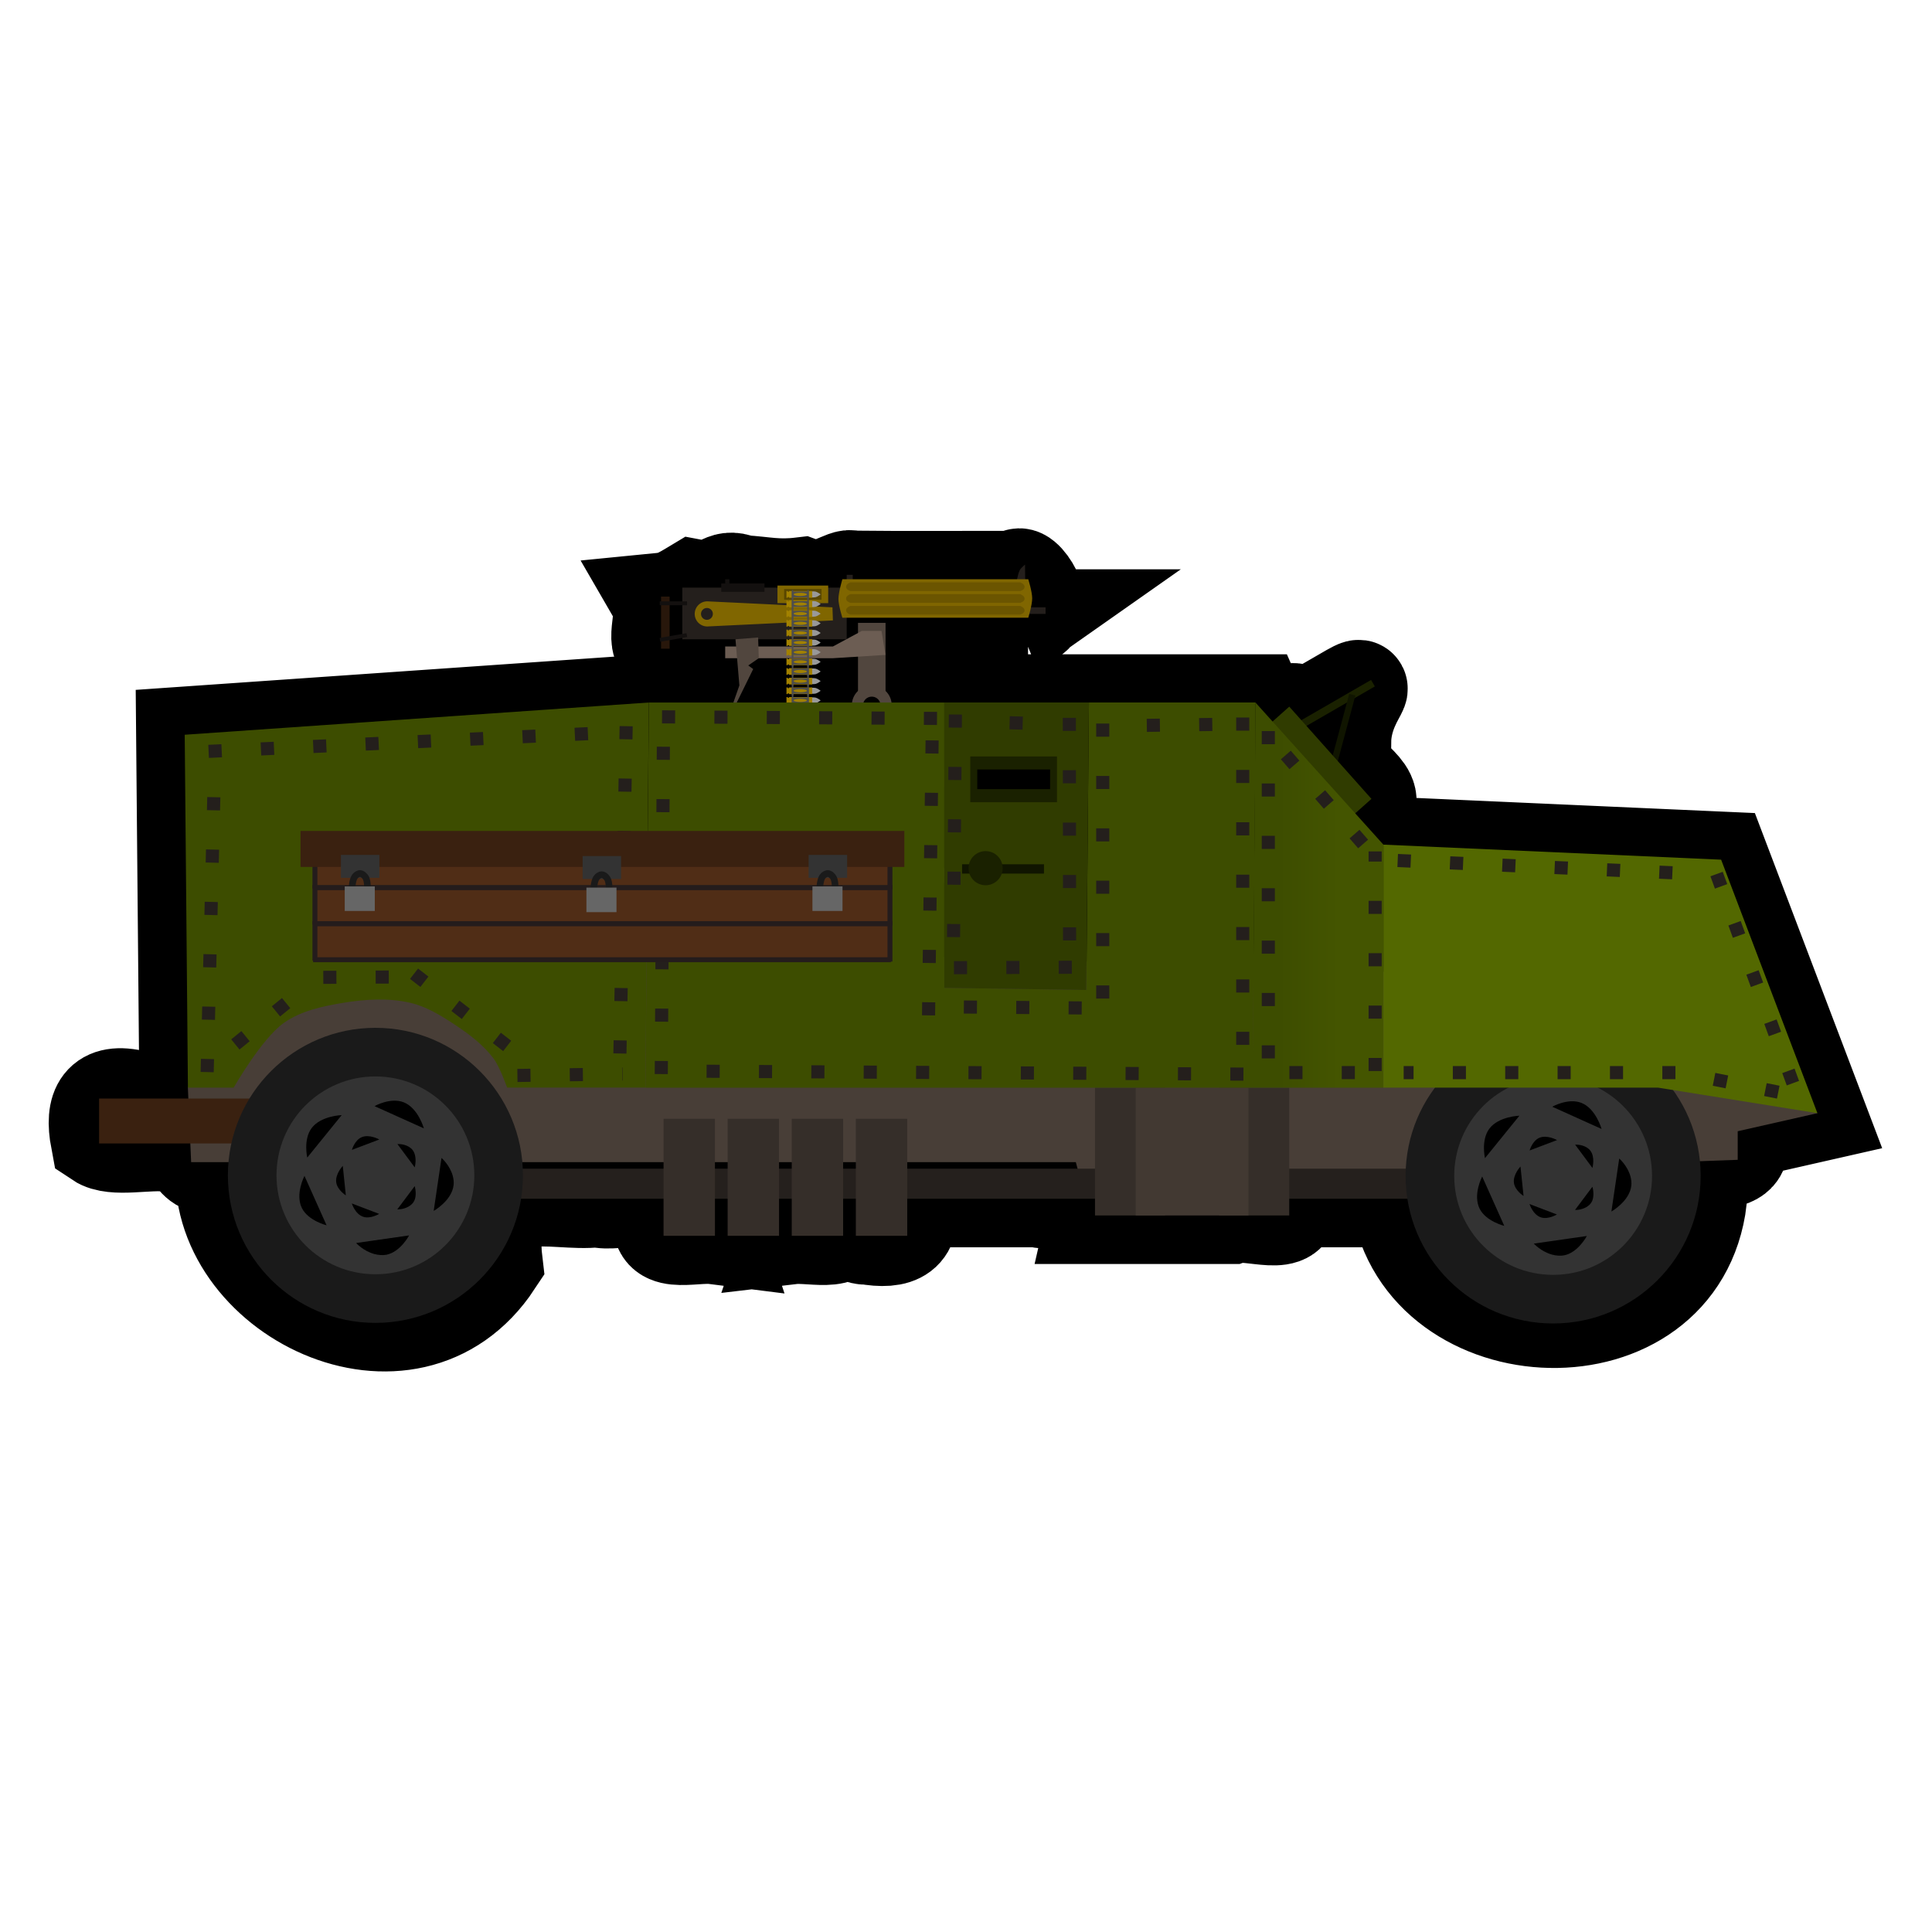 <?xml version="1.0" encoding="UTF-8" standalone="no"?>
<!-- Created with Inkscape (http://www.inkscape.org/) -->

<svg
   width="100mm"
   height="100mm"
   viewBox="0 0 100 100"
   version="1.1"
   id="svg5"
   xml:space="preserve"
   inkscape:version="1.3 (0e150ed6c4, 2023-07-21)"
   sodipodi:docname="apc1.svg"
   xmlns:inkscape="http://www.inkscape.org/namespaces/inkscape"
   xmlns:sodipodi="http://sodipodi.sourceforge.net/DTD/sodipodi-0.dtd"
   xmlns:xlink="http://www.w3.org/1999/xlink"
   xmlns="http://www.w3.org/2000/svg"
   xmlns:svg="http://www.w3.org/2000/svg"><sodipodi:namedview
     id="namedview7"
     pagecolor="#ffffff"
     bordercolor="#666666"
     borderopacity="1.0"
     inkscape:showpageshadow="2"
     inkscape:pageopacity="0.0"
     inkscape:pagecheckerboard="0"
     inkscape:deskcolor="#d1d1d1"
     inkscape:document-units="mm"
     showgrid="false"
     inkscape:zoom="0.76880612"
     inkscape:cx="-112.51211"
     inkscape:cy="423.38373"
     inkscape:window-width="1920"
     inkscape:window-height="1017"
     inkscape:window-x="-8"
     inkscape:window-y="-8"
     inkscape:window-maximized="1"
     inkscape:current-layer="svg5" /><defs
     id="defs2"><inkscape:path-effect
       effect="skeletal"
       id="path-effect10168"
       is_visible="true"
       lpeversion="1"
       pattern="m 40.678,47.678 c 0,0 0.512,-0.279 0.844,-0.271 0.309,0.007 0.76,0.271 0.76,0.271"
       copytype="repeated"
       prop_scale="1"
       scale_y_rel="false"
       spacing="1"
       normal_offset="0"
       tang_offset="0"
       prop_units="false"
       vertical_pattern="false"
       hide_knot="false"
       fuse_tolerance="0" /><linearGradient
       inkscape:collect="always"
       id="linearGradient7737"><stop
         style="stop-color:#445500;stop-opacity:1;"
         offset="0"
         id="stop7733" /><stop
         style="stop-color:#3d4d00;stop-opacity:1;"
         offset="1"
         id="stop7735" /></linearGradient><inkscape:path-effect
       effect="skeletal"
       id="path-effect6993"
       is_visible="true"
       lpeversion="1"
       pattern="m 32.669,20.066 a 0.152,0.152 0 0 1 -0.152,0.152 0.152,0.152 0 0 1 -0.152,-0.152 0.152,0.152 0 0 1 0.152,-0.152 0.152,0.152 0 0 1 0.152,0.152 z"
       copytype="repeated"
       prop_scale="1"
       scale_y_rel="false"
       spacing="0.4"
       normal_offset="0"
       tang_offset="0"
       prop_units="false"
       vertical_pattern="false"
       hide_knot="false"
       fuse_tolerance="-0.4" /><inkscape:path-effect
       effect="skeletal"
       id="path-effect6377"
       is_visible="true"
       lpeversion="1"
       pattern="M 0,0 H 1"
       copytype="repeated"
       prop_scale="1"
       scale_y_rel="false"
       spacing="0"
       normal_offset="0"
       tang_offset="0"
       prop_units="false"
       vertical_pattern="false"
       hide_knot="false"
       fuse_tolerance="0" /><inkscape:path-effect
       effect="skeletal"
       id="path-effect5797"
       is_visible="true"
       lpeversion="1"
       pattern="M 0,0 H 1"
       copytype="repeated"
       prop_scale="1"
       scale_y_rel="false"
       spacing="0"
       normal_offset="0"
       tang_offset="0"
       prop_units="false"
       vertical_pattern="false"
       hide_knot="false"
       fuse_tolerance="0" /><inkscape:path-effect
       effect="skeletal"
       id="path-effect5343"
       is_visible="true"
       lpeversion="1"
       pattern="M 0,0 H 1"
       copytype="single_stretched"
       prop_scale="1"
       scale_y_rel="false"
       spacing="0"
       normal_offset="0"
       tang_offset="0"
       prop_units="false"
       vertical_pattern="false"
       hide_knot="false"
       fuse_tolerance="0" /><inkscape:path-effect
       effect="skeletal"
       id="path-effect4962"
       is_visible="true"
       lpeversion="1"
       pattern="m 41.427,48.718 a 0.452,0.452 0 0 1 -0.452,0.452 0.452,0.452 0 0 1 -0.452,-0.452 0.452,0.452 0 0 1 0.452,-0.452 0.452,0.452 0 0 1 0.452,0.452 z"
       copytype="repeated"
       prop_scale="1"
       scale_y_rel="true"
       spacing="0.3"
       normal_offset="0.4"
       tang_offset="0"
       prop_units="false"
       vertical_pattern="false"
       hide_knot="false"
       fuse_tolerance="0" /><inkscape:path-effect
       effect="skeletal"
       id="path-effect4896"
       is_visible="true"
       lpeversion="1"
       pattern="m 41.427,48.718 a 0.452,0.452 0 0 1 -0.452,0.452 0.452,0.452 0 0 1 -0.452,-0.452 0.452,0.452 0 0 1 0.452,-0.452 0.452,0.452 0 0 1 0.452,0.452 z"
       copytype="repeated"
       prop_scale="1"
       scale_y_rel="false"
       spacing="0.1"
       normal_offset="1"
       tang_offset="0.5"
       prop_units="false"
       vertical_pattern="false"
       hide_knot="false"
       fuse_tolerance="-0.6" /><inkscape:path-effect
       effect="skeletal"
       id="path-effect4962-3"
       is_visible="true"
       lpeversion="1"
       pattern="m 41.427,48.718 a 0.452,0.452 0 0 1 -0.452,0.452 0.452,0.452 0 0 1 -0.452,-0.452 0.452,0.452 0 0 1 0.452,-0.452 0.452,0.452 0 0 1 0.452,0.452 z"
       copytype="repeated"
       prop_scale="1"
       scale_y_rel="true"
       spacing="0.3"
       normal_offset="0.4"
       tang_offset="0"
       prop_units="false"
       vertical_pattern="false"
       hide_knot="false"
       fuse_tolerance="0" /><inkscape:path-effect
       effect="skeletal"
       id="path-effect5343-3"
       is_visible="true"
       lpeversion="1"
       pattern="m 17.673,32.046 a 0.167,0.167 0 0 1 -0.167,0.167 0.167,0.167 0 0 1 -0.167,-0.167 0.167,0.167 0 0 1 0.167,-0.167 0.167,0.167 0 0 1 0.167,0.167 z"
       copytype="repeated"
       prop_scale="1"
       scale_y_rel="false"
       spacing="0.3"
       normal_offset="0"
       tang_offset="0"
       prop_units="false"
       vertical_pattern="false"
       hide_knot="false"
       fuse_tolerance="0" /><inkscape:path-effect
       effect="skeletal"
       id="path-effect5797-4"
       is_visible="true"
       lpeversion="1"
       pattern="m 27.652,31.274 a 0.139,0.139 0 0 1 -0.139,0.139 0.139,0.139 0 0 1 -0.139,-0.139 0.139,0.139 0 0 1 0.139,-0.139 0.139,0.139 0 0 1 0.139,0.139 z"
       copytype="repeated"
       prop_scale="1"
       scale_y_rel="false"
       spacing="0.3"
       normal_offset="0"
       tang_offset="0"
       prop_units="false"
       vertical_pattern="false"
       hide_knot="false"
       fuse_tolerance="0" /><inkscape:path-effect
       effect="skeletal"
       id="path-effect6377-1"
       is_visible="true"
       lpeversion="1"
       pattern="m 27.652,31.274 a 0.139,0.139 0 0 1 -0.139,0.139 0.139,0.139 0 0 1 -0.139,-0.139 0.139,0.139 0 0 1 0.139,-0.139 0.139,0.139 0 0 1 0.139,0.139 z"
       copytype="repeated"
       prop_scale="1"
       scale_y_rel="false"
       spacing="0.3"
       normal_offset="0"
       tang_offset="0"
       prop_units="false"
       vertical_pattern="false"
       hide_knot="false"
       fuse_tolerance="0" /><inkscape:path-effect
       effect="skeletal"
       id="path-effect5343-8"
       is_visible="true"
       lpeversion="1"
       pattern="M 0,0 H 1"
       copytype="single_stretched"
       prop_scale="1"
       scale_y_rel="false"
       spacing="0"
       normal_offset="0"
       tang_offset="0"
       prop_units="false"
       vertical_pattern="false"
       hide_knot="false"
       fuse_tolerance="0" /><inkscape:path-effect
       effect="skeletal"
       id="path-effect5797-2"
       is_visible="true"
       lpeversion="1"
       pattern="M 0,0 H 1"
       copytype="repeated"
       prop_scale="1"
       scale_y_rel="false"
       spacing="0"
       normal_offset="0"
       tang_offset="0"
       prop_units="false"
       vertical_pattern="false"
       hide_knot="false"
       fuse_tolerance="0" /><inkscape:path-effect
       effect="skeletal"
       id="path-effect6377-8"
       is_visible="true"
       lpeversion="1"
       pattern="M 0,0 H 1"
       copytype="repeated"
       prop_scale="1"
       scale_y_rel="false"
       spacing="0"
       normal_offset="0"
       tang_offset="0"
       prop_units="false"
       vertical_pattern="false"
       hide_knot="false"
       fuse_tolerance="0" /><linearGradient
       inkscape:collect="always"
       xlink:href="#linearGradient7737"
       id="linearGradient7739"
       x1="29.293"
       y1="38.753"
       x2="30.51"
       y2="38.753"
       gradientUnits="userSpaceOnUse" /><inkscape:path-effect
       effect="skeletal"
       id="path-effect10168-5"
       is_visible="true"
       lpeversion="1"
       pattern="m 40.678,47.678 c 0,0 0.512,-0.279 0.844,-0.271 0.309,0.007 0.76,0.271 0.76,0.271"
       copytype="repeated"
       prop_scale="1"
       scale_y_rel="false"
       spacing="1"
       normal_offset="0"
       tang_offset="0"
       prop_units="false"
       vertical_pattern="false"
       hide_knot="false"
       fuse_tolerance="0" /><inkscape:path-effect
       effect="skeletal"
       id="path-effect10168-3"
       is_visible="true"
       lpeversion="1"
       pattern="m 40.678,47.678 c 0,0 0.512,-0.279 0.844,-0.271 0.309,0.007 0.76,0.271 0.76,0.271"
       copytype="repeated"
       prop_scale="1"
       scale_y_rel="false"
       spacing="1"
       normal_offset="0"
       tang_offset="0"
       prop_units="false"
       vertical_pattern="false"
       hide_knot="false"
       fuse_tolerance="0" /><inkscape:path-effect
       effect="skeletal"
       id="path-effect10168-5-4"
       is_visible="true"
       lpeversion="1"
       pattern="m 40.678,47.678 c 0,0 0.512,-0.279 0.844,-0.271 0.309,0.007 0.76,0.271 0.76,0.271"
       copytype="repeated"
       prop_scale="1"
       scale_y_rel="false"
       spacing="1"
       normal_offset="0"
       tang_offset="0"
       prop_units="false"
       vertical_pattern="false"
       hide_knot="false"
       fuse_tolerance="0" /><inkscape:path-effect
       effect="skeletal"
       id="path-effect10168-2"
       is_visible="true"
       lpeversion="1"
       pattern="m 40.678,47.678 c 0,0 0.512,-0.279 0.844,-0.271 0.309,0.007 0.76,0.271 0.76,0.271"
       copytype="repeated"
       prop_scale="1"
       scale_y_rel="false"
       spacing="1"
       normal_offset="0"
       tang_offset="0"
       prop_units="false"
       vertical_pattern="false"
       hide_knot="false"
       fuse_tolerance="0" /><inkscape:path-effect
       effect="skeletal"
       id="path-effect10168-5-3"
       is_visible="true"
       lpeversion="1"
       pattern="m 40.678,47.678 c 0,0 0.512,-0.279 0.844,-0.271 0.309,0.007 0.76,0.271 0.76,0.271"
       copytype="repeated"
       prop_scale="1"
       scale_y_rel="false"
       spacing="1"
       normal_offset="0"
       tang_offset="0"
       prop_units="false"
       vertical_pattern="false"
       hide_knot="false"
       fuse_tolerance="0" /><inkscape:path-effect
       effect="skeletal"
       id="path-effect10168-3-5"
       is_visible="true"
       lpeversion="1"
       pattern="m 40.678,47.678 c 0,0 0.512,-0.279 0.844,-0.271 0.309,0.007 0.76,0.271 0.76,0.271"
       copytype="repeated"
       prop_scale="1"
       scale_y_rel="false"
       spacing="1"
       normal_offset="0"
       tang_offset="0"
       prop_units="false"
       vertical_pattern="false"
       hide_knot="false"
       fuse_tolerance="0" /><inkscape:path-effect
       effect="skeletal"
       id="path-effect10168-5-4-6"
       is_visible="true"
       lpeversion="1"
       pattern="m 40.678,47.678 c 0,0 0.512,-0.279 0.844,-0.271 0.309,0.007 0.76,0.271 0.76,0.271"
       copytype="repeated"
       prop_scale="1"
       scale_y_rel="false"
       spacing="1"
       normal_offset="0"
       tang_offset="0"
       prop_units="false"
       vertical_pattern="false"
       hide_knot="false"
       fuse_tolerance="0" /><inkscape:path-effect
       effect="skeletal"
       id="path-effect5343-1"
       is_visible="true"
       lpeversion="1"
       pattern="M 0,0 H 1"
       copytype="single_stretched"
       prop_scale="1"
       scale_y_rel="false"
       spacing="0"
       normal_offset="0"
       tang_offset="0"
       prop_units="false"
       vertical_pattern="false"
       hide_knot="false"
       fuse_tolerance="0" /><inkscape:path-effect
       effect="skeletal"
       id="path-effect5797-5"
       is_visible="true"
       lpeversion="1"
       pattern="M 0,0 H 1"
       copytype="repeated"
       prop_scale="1"
       scale_y_rel="false"
       spacing="0"
       normal_offset="0"
       tang_offset="0"
       prop_units="false"
       vertical_pattern="false"
       hide_knot="false"
       fuse_tolerance="0" /><inkscape:path-effect
       effect="skeletal"
       id="path-effect6377-9"
       is_visible="true"
       lpeversion="1"
       pattern="M 0,0 H 1"
       copytype="repeated"
       prop_scale="1"
       scale_y_rel="false"
       spacing="0"
       normal_offset="0"
       tang_offset="0"
       prop_units="false"
       vertical_pattern="false"
       hide_knot="false"
       fuse_tolerance="0" /></defs><g
     inkscape:groupmode="layer"
     id="layer3"
     inkscape:label="shadow"
     transform="matrix(2.838,0,0,2.838,-36.066,-85.54)"><path
       id="rect5107-2"
       style="display:inline;fill:#000000;stroke:#000000;stroke-width:1.762;stroke-linecap:round;stroke-dasharray:none"
       d="m 31.458,41.405 h -3.311 c -0.039,0.795 0.203,-0.14 0.656,0.093 0.168,0.335 -0.076,0.957 0.124,1.339 0.27,0.26 0.885,0.053 1.299,0.118 h 5.378 c 0.275,0.624 0.599,-0.112 0.9,0.285 1.711,-0.958 0.705,-0.563 0.696,0.431 -0.349,0.472 0.494,0.749 0.462,1.093 -0.498,0.204 0.185,0.806 0.499,0.795 l 5.935,0.265 1.756,4.623 -1.454,0.33 c 0.34,0.973 -1.225,0.066 -0.709,1.236 -0.359,3.025 -5.028,2.832 -5.466,-0.005 h -2 c 0.133,0.585 -0.713,0.191 -1.051,0.305 h -2.491 c 0.133,-0.585 -0.713,-0.191 -1.051,-0.305 h -2.381 c 0.159,0.635 -0.168,0.782 -0.751,0.675 -0.311,0.094 -0.171,-1.209 -0.418,-0.45 0.206,0.668 -0.524,0.401 -0.938,0.45 0.18,-0.536 -0.329,-1.019 -0.231,-0.225 0.113,0.348 -1.054,0.372 -0.937,-5.31e-4 0.069,-0.789 -0.413,-0.323 -0.232,0.225 -0.411,-0.052 -1.152,0.226 -0.937,-0.45 -0.008,-0.468 -0.835,-0.115 -1.201,-0.225 -0.814,0.105 -2.076,-0.461 -1.88,1.158 -1.561,2.366 -5.148,0.555 -4.929,-1.826 -0.687,0.257 -0.461,-0.44 -0.996,-0.341 -0.4,-0.055 -1.017,0.107 -1.289,-0.075 -0.11,-0.583 0.045,-0.901 0.676,-0.744 0.399,-0.061 1.154,0.234 0.942,-0.424 -0.019,-2.07 -0.037,-4.141 -0.056,-6.211 l 8.466,-0.588 c -0.002,0.236 -0.013,1.476 -0.007,0.785 -0.02,-0.461 -0.103,-0.985 0.532,-0.785 0.388,-0.088 1.073,0.244 1.126,-0.316 -0.044,-0.549 -0.296,-0.611 -0.146,-0.842 -0.355,0.104 -1.046,-0.215 -1.126,0.166 -0.362,0.022 -0.04,-0.612 -0.18,-0.857 0.255,-0.025 0.358,-0.082 0.637,-0.25 0.505,0.096 0.479,-0.237 0.858,-0.076 0.437,0.025 0.637,0.094 1.102,0.038 0.453,0.166 0.773,-0.191 0.922,-0.12 0.989,0.012 1.999,0.002 2.996,0.005 0.072,-0.259 0.658,0.629 0.204,0.702 z m -6.308,-0.227 c -0.572,-0.149 -0.036,1.078 0,0.297 z m 2.99,0.62 c -0.46,-0.081 -0.81,0.093 -0.534,0.131 0.204,0.023 0.366,-0.011 0.534,-0.131 z m -1.045,0 c -0.056,-0.016 0.002,0.044 0,0 z m -0.046,0 c -0.732,-0.081 -0.454,0.248 0.098,0.12 -0.09,-0.017 -0.116,0.034 -0.098,-0.12 z m 0.379,0.12 c -0.385,-0.017 -0.264,0.035 0,0 z m 0.925,0.197 c -0.341,0.088 -1.093,-0.085 -0.767,0.144 -0.178,0.043 0.021,0.173 -0.068,0.246 0.13,0.105 -0.122,0.151 0.068,0.281 -0.304,0.115 0.335,0.226 0.659,0.171 0.17,-0.255 0.093,-0.547 0.109,-0.842 z m -0.925,0.029 c -0.366,-0.006 -0.288,0.012 0,0 z m -0.282,0 c -0.488,-0.053 -0.834,-0.006 -0.837,0.468 -0.485,0.571 0.419,0.276 0.739,0.345 0.118,-0.172 -0.031,-0.146 0.046,-0.281 -0.045,-0.032 0.032,-0.236 -0.022,-0.23 0.048,-0.168 -0.023,-0.164 0.022,-0.285 -0.013,-0.036 0.056,0.01 0.052,-0.017 z m 0.282,0.126 c -0.448,-0.077 -0.174,0.171 0,0 z m 0,0.176 c -0.448,-0.077 -0.174,0.171 0,0 z m 0,0.175 c -0.449,-0.077 -0.172,0.172 0,0 z m 0,0.176 c -0.449,-0.077 -0.172,0.172 0,0 z m 1.176,0.048 c -0.484,0.148 0.493,0.167 0,0 z m 8.667,0.112 c -0.403,0.229 -1.027,0.422 -0.389,0.819 0.25,0.387 0.259,-0.643 0.389,-0.819 z m -4.731,2.78 c -0.006,0.649 -0.013,1.299 -0.018,1.947 0.006,-0.649 0.012,-1.298 0.018,-1.947 z m -0.213,5.603 h -3.075 c 0.19,0.275 0.887,0.043 1.276,0.12 h 1.831 l -0.019,-0.072 z m -4.013,0 c -0.624,-0.077 0.056,0.354 0,0 z m -1.169,0 c -0.624,-0.077 0.056,0.354 0,0 z m -1.169,0 c -0.624,-0.077 0.055,0.354 0,0 z m -1.169,0 h -2.576 c 0.238,0.269 0.936,0.047 1.359,0.12 0.339,-0.085 1.091,0.167 1.217,-0.12 z"
       sodipodi:nodetypes="cccccccccccccccccccccccccccccccccccccccccccccccccccccccccccccccccccsscccccssccccccccccccccccccccccccccccccccc" /></g><g
     inkscape:groupmode="layer"
     id="layer2"
     inkscape:label="real"
     style="display:inline;fill:#666666"
     transform="matrix(2.838,0,0,2.838,-36.066,-85.54)"><g
       id="g11860"
       transform="matrix(-0.902,0,0,0.902,63.552,12.305)"><g
         id="g5361"
         inkscape:label="gun"
         transform="matrix(-0.15,0,0,0.15,40.905,17.947)"><g
           id="g5127"
           style="display:inline"
           inkscape:label="receiver"><rect
             style="display:inline;fill:#241f1c;fill-opacity:1;stroke:none;stroke-width:2.142;stroke-linecap:round"
             id="rect5107"
             width="22.157"
             height="6.961"
             x="-11.111"
             y="91.39" /><path
             id="path5109"
             style="display:inline;fill:#806600;fill-opacity:1;stroke:none;stroke-width:4;stroke-linecap:round"
             d="m -7.747,93.238 a 1.694,1.694 0 0 0 -1.693,1.694 1.694,1.694 0 0 0 1.693,1.693 1.694,1.694 0 0 0 5.167e-4,0 1.694,1.694 0 0 0 0.149,-0.007 L 9.189,95.811 9.127,94.046 -7.593,93.245 a 1.694,1.694 0 0 0 -0.153,-0.007 z" /><circle
             style="fill:#241f1c;fill-opacity:1;stroke:none;stroke-width:4;stroke-linecap:round"
             id="circle5111"
             cx="-7.793"
             cy="94.931"
             r="0.8" /><rect
             style="fill:#806600;fill-opacity:1;stroke:none;stroke-width:4.381;stroke-linecap:round"
             id="rect5113"
             width="6.837"
             height="2.374"
             x="1.716"
             y="91.108" /><rect
             style="fill:#594700;fill-opacity:1;stroke:none;stroke-width:4.381;stroke-linecap:round"
             id="rect5115"
             width="5.042"
             height="1.443"
             x="2.614"
             y="91.573" /><rect
             style="fill:#28170b;fill-opacity:1;stroke:none;stroke-width:4;stroke-linecap:round"
             id="rect5117"
             width="1.153"
             height="7.028"
             x="-13.976"
             y="92.596" /><rect
             style="fill:#13100f;fill-opacity:1;stroke:none;stroke-width:4;stroke-linecap:round"
             id="rect5119"
             width="3.681"
             height="0.526"
             x="-14.153"
             y="93.238" /><rect
             style="display:inline;fill:#13100f;fill-opacity:1;stroke:none;stroke-width:4;stroke-linecap:round"
             id="rect5121"
             width="3.681"
             height="0.526"
             x="-31.003"
             y="94.217"
             transform="rotate(-10)" /><rect
             style="fill:#13100f;fill-opacity:1;stroke:none;stroke-width:5.657;stroke-linecap:round"
             id="rect5123"
             width="5.833"
             height="1.129"
             x="-5.865"
             y="90.825" /><rect
             style="fill:#13100f;fill-opacity:1;stroke:none;stroke-width:4;stroke-linecap:round"
             id="rect5125"
             width="0.565"
             height="0.567"
             x="-5.332"
             y="90.258" /></g><g
           id="g5143"
           inkscape:label="barrel"
           style="display:inline;fill:#806600;fill-opacity:1"><rect
             style="display:inline;fill:#241f1c;fill-opacity:1;stroke:none;stroke-width:4;stroke-linecap:round"
             id="rect5129"
             width="3.339"
             height="0.885"
             x="34.517"
             y="94.046" /><path
             style="fill:#241f1c;fill-opacity:1;stroke:none;stroke-width:0.518px;stroke-linecap:butt;stroke-linejoin:miter;stroke-opacity:1"
             d="m 35.087,88.282 0.025,2.543 h -1.191 c 0,0 0.167,-1.276 0.474,-1.824 0.162,-0.29 0.692,-0.719 0.692,-0.719 z"
             id="path5131"
             sodipodi:nodetypes="cccsc" /><rect
             style="fill:#241f1c;fill-opacity:1;stroke:none;stroke-width:4.679;stroke-linecap:round"
             id="rect5133"
             width="0.815"
             height="1.726"
             x="11.046"
             y="89.663" /><path
             id="path5135"
             style="stroke-width:4;stroke-linecap:round"
             d="m 10.464,90.258 h 25.06 c 0,0 0.528,1.697 0.529,2.573 0.002,0.89 -0.529,2.617 -0.529,2.617 H 10.464 c 0,0 -0.523,-1.652 -0.529,-2.506 -0.006,-0.912 0.529,-2.683 0.529,-2.683 z"
             sodipodi:nodetypes="ccsccsc" /><path
             id="path5137"
             style="display:inline;fill:#6b5500;fill-opacity:1;stroke-width:6.12;stroke-linecap:round"
             d="m 11.556,92.266 h 22.875 c 0,0 0.601,0.198 0.596,0.619 -0.005,0.411 -0.596,0.555 -0.596,0.555 H 11.556 c 0,0 -0.593,-0.158 -0.596,-0.571 -0.003,-0.418 0.596,-0.603 0.596,-0.603 z"
             sodipodi:nodetypes="ccsccsc" /><path
             id="path5139"
             style="display:inline;fill:#6b5500;fill-opacity:1;stroke-width:6.12;stroke-linecap:round"
             d="m 11.556,90.678 h 22.875 c 0,0 0.601,0.198 0.596,0.619 -0.005,0.411 -0.596,0.555 -0.596,0.555 H 11.556 c 0,0 -0.593,-0.158 -0.596,-0.571 -0.003,-0.418 0.596,-0.603 0.596,-0.603 z"
             sodipodi:nodetypes="ccsccsc" /><path
             id="path5141"
             style="display:inline;fill:#6b5500;fill-opacity:1;stroke-width:6.12;stroke-linecap:round"
             d="m 11.556,93.853 h 22.875 c 0,0 0.601,0.198 0.596,0.619 -0.005,0.411 -0.596,0.555 -0.596,0.555 H 11.556 c 0,0 -0.593,-0.158 -0.596,-0.571 -0.003,-0.418 0.596,-0.603 0.596,-0.603 z"
             sodipodi:nodetypes="ccsccsc" /></g><g
           id="g5165"
           inkscape:label="tripod"><rect
             style="fill:#51463e;fill-opacity:1;stroke:none;stroke-width:4;stroke-linecap:round"
             id="rect5145"
             width="3.714"
             height="9.728"
             x="12.571"
             y="96.138" /><path
             id="path5147"
             style="display:inline;fill:#6c5d53;stroke-width:4;stroke-linecap:round"
             d="M -5.332,99.323 H 9.189 l 3.903,-2.101 h 2.646 l 0.539,3.236 -7.088,0.446 H -5.332 Z"
             sodipodi:nodetypes="cccccccc" /><path
             style="fill:#51463e;fill-opacity:1;stroke:none;stroke-width:0.265px;stroke-linecap:butt;stroke-linejoin:miter;stroke-opacity:1"
             d="m -6.555,119.98 0.63,3.246 0.173,0.98 -1.43,0.961 v 2.007 l 6.649,0.941 1.004,-3.074 -2.384,-0.836 1.756,-3.304 0.125,-0.922 1.819,-0.333 -0.314,-1.714 z"
             id="path5149"
             sodipodi:nodetypes="ccccccccccccc" /><path
             id="path5151"
             style="fill:#6c5d53;stroke-width:1.525;stroke-linecap:round"
             transform="rotate(-10)"
             d="m -27.233,119.329 21.501,-11.782 v 1.991 l -21.501,11.782 z"
             sodipodi:nodetypes="ccccc" /><ellipse
             style="fill:#241f1b;fill-opacity:1;stroke:none;stroke-width:2;stroke-linecap:round;stroke-dasharray:none;stroke-opacity:1"
             id="ellipse5153"
             cx="23"
             cy="117.059"
             rx="3.304"
             ry="1.308" /><path
             id="path5155"
             style="fill:#342d28;stroke-width:2;stroke-linecap:round"
             transform="rotate(-40)"
             d="m -58.489,92.791 h 1.73 v 11.665 c 0,0 -0.599,0.1 -0.872,0 -0.247,-0.091 -0.602,-0.511 -0.602,-0.511 z"
             sodipodi:nodetypes="cccscc" /><ellipse
             style="fill:#51463e;fill-opacity:1;stroke:none;stroke-width:2;stroke-linecap:round;stroke-dasharray:none;stroke-opacity:1"
             id="ellipse5157"
             cx="23.685"
             cy="130.22"
             rx="3.293"
             ry="0.981" /><path
             id="path5159"
             style="fill:#6c5d53;stroke-width:2.483;stroke-linecap:round"
             transform="matrix(0.954,-0.301,0.387,0.922,0,0)"
             d="m -29.573,108.968 h 1.738 v 22.902 c 0,0 -0.553,0.357 -0.852,0.363 -0.33,0.007 -0.886,-0.363 -0.886,-0.363 z"
             sodipodi:nodetypes="cccscc" /><ellipse
             style="fill:none;fill-opacity:1;stroke:#51463e;stroke-width:1.513;stroke-linecap:round;stroke-dasharray:none;stroke-opacity:1"
             id="ellipse5161"
             cx="14.428"
             cy="107.242"
             rx="1.932"
             ry="1.912" /><path
             style="fill:#51463e;fill-opacity:1;stroke:none;stroke-width:0.265px;stroke-linecap:butt;stroke-linejoin:miter;stroke-opacity:1"
             d="m -3.946,98.35 0.527,6.223 -1.959,5.581 3.822,-7.788 -0.665,-0.488 1.419,-0.976 -0.089,-2.794 z"
             id="path5163" /></g><g
           id="g5359"
           inkscape:label="belt"
           transform="translate(-3.228,-3.55)"><g
             id="g5177"
             inkscape:label="bullet"
             transform="matrix(0.444,0,0,0.444,7.096,80.341)"><path
               id="path5167"
               style="fill:#999999;stroke-width:3.027;stroke-linecap:round"
               d="m 4.201,77.994 c 0,0 1.779,-0.224 2.625,0 0.534,0.142 1.441,0.821 1.441,0.821 0,0 -0.906,0.687 -1.441,0.83 -0.845,0.226 -2.625,0 -2.625,0 z"
               sodipodi:nodetypes="cscscc" /><path
               id="path5169"
               style="fill:#a28100;fill-opacity:1;stroke:none;stroke-width:2;stroke-linecap:round;stroke-dasharray:none;stroke-opacity:1"
               d="m -2.115,77.808 v 2.023 h 0.39 v -0.212 h 0.377 v 0.212 H 5.704 V 77.808 H -1.349 v 0.211 h -0.377 v -0.211 z" /><rect
               style="fill:#4d4d4d;fill-opacity:1;stroke:none;stroke-width:1.792;stroke-linecap:round;stroke-dasharray:none;stroke-opacity:1"
               id="rect5171"
               width="0.46"
               height="3.456"
               x="-0.492"
               y="76.823" /><rect
               style="fill:#4d4d4d;fill-opacity:1;stroke:none;stroke-width:1.792;stroke-linecap:round;stroke-dasharray:none;stroke-opacity:1"
               id="rect5173"
               width="0.46"
               height="3.456"
               x="4.201"
               y="76.823" /><path
               id="path5175"
               style="fill:#4d4d4d;fill-opacity:1;stroke:none;stroke-width:1.953;stroke-linecap:round;stroke-dasharray:none;stroke-opacity:1"
               d="m -0.492,77.932 v 1.775 H 4.645 V 77.932 Z M 2.077,78.342 A 2.018,0.477 0 0 1 4.095,78.819 2.018,0.477 0 0 1 2.077,79.296 2.018,0.477 0 0 1 0.059,78.819 2.018,0.477 0 0 1 2.077,78.342 Z" /></g><g
             id="g5189"
             inkscape:label="bullet"
             transform="matrix(0.444,0,0,0.444,7.096,79.042)"><path
               id="path5179"
               style="fill:#999999;stroke-width:3.027;stroke-linecap:round"
               d="m 4.201,77.994 c 0,0 1.779,-0.224 2.625,0 0.534,0.142 1.441,0.821 1.441,0.821 0,0 -0.906,0.687 -1.441,0.83 -0.845,0.226 -2.625,0 -2.625,0 z"
               sodipodi:nodetypes="cscscc" /><path
               id="path5181"
               style="fill:#a28100;fill-opacity:1;stroke:none;stroke-width:2;stroke-linecap:round;stroke-dasharray:none;stroke-opacity:1"
               d="m -2.115,77.808 v 2.023 h 0.39 v -0.212 h 0.377 v 0.212 H 5.704 V 77.808 H -1.349 v 0.211 h -0.377 v -0.211 z" /><rect
               style="fill:#4d4d4d;fill-opacity:1;stroke:none;stroke-width:1.792;stroke-linecap:round;stroke-dasharray:none;stroke-opacity:1"
               id="rect5183"
               width="0.46"
               height="3.456"
               x="-0.492"
               y="76.823" /><rect
               style="fill:#4d4d4d;fill-opacity:1;stroke:none;stroke-width:1.792;stroke-linecap:round;stroke-dasharray:none;stroke-opacity:1"
               id="rect5185"
               width="0.46"
               height="3.456"
               x="4.201"
               y="76.823" /><path
               id="path5187"
               style="fill:#4d4d4d;fill-opacity:1;stroke:none;stroke-width:1.953;stroke-linecap:round;stroke-dasharray:none;stroke-opacity:1"
               d="m -0.492,77.932 v 1.775 H 4.645 V 77.932 Z M 2.077,78.342 A 2.018,0.477 0 0 1 4.095,78.819 2.018,0.477 0 0 1 2.077,79.296 2.018,0.477 0 0 1 0.059,78.819 2.018,0.477 0 0 1 2.077,78.342 Z" /></g><g
             id="g5201"
             inkscape:label="bullet"
             transform="matrix(0.444,0,0,0.444,7.096,77.743)"><path
               id="path5191"
               style="fill:#999999;stroke-width:3.027;stroke-linecap:round"
               d="m 4.201,77.994 c 0,0 1.779,-0.224 2.625,0 0.534,0.142 1.441,0.821 1.441,0.821 0,0 -0.906,0.687 -1.441,0.83 -0.845,0.226 -2.625,0 -2.625,0 z"
               sodipodi:nodetypes="cscscc" /><path
               id="path5193"
               style="fill:#a28100;fill-opacity:1;stroke:none;stroke-width:2;stroke-linecap:round;stroke-dasharray:none;stroke-opacity:1"
               d="m -2.115,77.808 v 2.023 h 0.39 v -0.212 h 0.377 v 0.212 H 5.704 V 77.808 H -1.349 v 0.211 h -0.377 v -0.211 z" /><rect
               style="fill:#4d4d4d;fill-opacity:1;stroke:none;stroke-width:1.792;stroke-linecap:round;stroke-dasharray:none;stroke-opacity:1"
               id="rect5195"
               width="0.46"
               height="3.456"
               x="-0.492"
               y="76.823" /><rect
               style="fill:#4d4d4d;fill-opacity:1;stroke:none;stroke-width:1.792;stroke-linecap:round;stroke-dasharray:none;stroke-opacity:1"
               id="rect5197"
               width="0.46"
               height="3.456"
               x="4.201"
               y="76.823" /><path
               id="path5199"
               style="fill:#4d4d4d;fill-opacity:1;stroke:none;stroke-width:1.953;stroke-linecap:round;stroke-dasharray:none;stroke-opacity:1"
               d="m -0.492,77.932 v 1.775 H 4.645 V 77.932 Z M 2.077,78.342 A 2.018,0.477 0 0 1 4.095,78.819 2.018,0.477 0 0 1 2.077,79.296 2.018,0.477 0 0 1 0.059,78.819 2.018,0.477 0 0 1 2.077,78.342 Z" /></g><g
             id="g5213"
             inkscape:label="bullet"
             transform="matrix(0.444,0,0,0.444,7.096,76.444)"><path
               id="path5203"
               style="fill:#999999;stroke-width:3.027;stroke-linecap:round"
               d="m 4.201,77.994 c 0,0 1.779,-0.224 2.625,0 0.534,0.142 1.441,0.821 1.441,0.821 0,0 -0.906,0.687 -1.441,0.83 -0.845,0.226 -2.625,0 -2.625,0 z"
               sodipodi:nodetypes="cscscc" /><path
               id="path5205"
               style="fill:#a28100;fill-opacity:1;stroke:none;stroke-width:2;stroke-linecap:round;stroke-dasharray:none;stroke-opacity:1"
               d="m -2.115,77.808 v 2.023 h 0.39 v -0.212 h 0.377 v 0.212 H 5.704 V 77.808 H -1.349 v 0.211 h -0.377 v -0.211 z" /><rect
               style="fill:#4d4d4d;fill-opacity:1;stroke:none;stroke-width:1.792;stroke-linecap:round;stroke-dasharray:none;stroke-opacity:1"
               id="rect5207"
               width="0.46"
               height="3.456"
               x="-0.492"
               y="76.823" /><rect
               style="fill:#4d4d4d;fill-opacity:1;stroke:none;stroke-width:1.792;stroke-linecap:round;stroke-dasharray:none;stroke-opacity:1"
               id="rect5209"
               width="0.46"
               height="3.456"
               x="4.201"
               y="76.823" /><path
               id="path5211"
               style="fill:#4d4d4d;fill-opacity:1;stroke:none;stroke-width:1.953;stroke-linecap:round;stroke-dasharray:none;stroke-opacity:1"
               d="m -0.492,77.932 v 1.775 H 4.645 V 77.932 Z M 2.077,78.342 A 2.018,0.477 0 0 1 4.095,78.819 2.018,0.477 0 0 1 2.077,79.296 2.018,0.477 0 0 1 0.059,78.819 2.018,0.477 0 0 1 2.077,78.342 Z" /></g><g
             id="g5225"
             inkscape:label="bullet"
             transform="matrix(0.444,0,0,0.444,7.096,75.145)"><path
               id="path5215"
               style="fill:#999999;stroke-width:3.027;stroke-linecap:round"
               d="m 4.201,77.994 c 0,0 1.779,-0.224 2.625,0 0.534,0.142 1.441,0.821 1.441,0.821 0,0 -0.906,0.687 -1.441,0.83 -0.845,0.226 -2.625,0 -2.625,0 z"
               sodipodi:nodetypes="cscscc" /><path
               id="path5217"
               style="fill:#a28100;fill-opacity:1;stroke:none;stroke-width:2;stroke-linecap:round;stroke-dasharray:none;stroke-opacity:1"
               d="m -2.115,77.808 v 2.023 h 0.39 v -0.212 h 0.377 v 0.212 H 5.704 V 77.808 H -1.349 v 0.211 h -0.377 v -0.211 z" /><rect
               style="fill:#4d4d4d;fill-opacity:1;stroke:none;stroke-width:1.792;stroke-linecap:round;stroke-dasharray:none;stroke-opacity:1"
               id="rect5219"
               width="0.46"
               height="3.456"
               x="-0.492"
               y="76.823" /><rect
               style="fill:#4d4d4d;fill-opacity:1;stroke:none;stroke-width:1.792;stroke-linecap:round;stroke-dasharray:none;stroke-opacity:1"
               id="rect5221"
               width="0.46"
               height="3.456"
               x="4.201"
               y="76.823" /><path
               id="path5223"
               style="fill:#4d4d4d;fill-opacity:1;stroke:none;stroke-width:1.953;stroke-linecap:round;stroke-dasharray:none;stroke-opacity:1"
               d="m -0.492,77.932 v 1.775 H 4.645 V 77.932 Z M 2.077,78.342 A 2.018,0.477 0 0 1 4.095,78.819 2.018,0.477 0 0 1 2.077,79.296 2.018,0.477 0 0 1 0.059,78.819 2.018,0.477 0 0 1 2.077,78.342 Z" /></g><g
             id="g5237"
             inkscape:label="bullet"
             transform="matrix(0.444,0,0,0.444,7.096,73.846)"><path
               id="path5227"
               style="fill:#999999;stroke-width:3.027;stroke-linecap:round"
               d="m 4.201,77.994 c 0,0 1.779,-0.224 2.625,0 0.534,0.142 1.441,0.821 1.441,0.821 0,0 -0.906,0.687 -1.441,0.83 -0.845,0.226 -2.625,0 -2.625,0 z"
               sodipodi:nodetypes="cscscc" /><path
               id="path5229"
               style="fill:#a28100;fill-opacity:1;stroke:none;stroke-width:2;stroke-linecap:round;stroke-dasharray:none;stroke-opacity:1"
               d="m -2.115,77.808 v 2.023 h 0.39 v -0.212 h 0.377 v 0.212 H 5.704 V 77.808 H -1.349 v 0.211 h -0.377 v -0.211 z" /><rect
               style="fill:#4d4d4d;fill-opacity:1;stroke:none;stroke-width:1.792;stroke-linecap:round;stroke-dasharray:none;stroke-opacity:1"
               id="rect5231"
               width="0.46"
               height="3.456"
               x="-0.492"
               y="76.823" /><rect
               style="fill:#4d4d4d;fill-opacity:1;stroke:none;stroke-width:1.792;stroke-linecap:round;stroke-dasharray:none;stroke-opacity:1"
               id="rect5233"
               width="0.46"
               height="3.456"
               x="4.201"
               y="76.823" /><path
               id="path5235"
               style="fill:#4d4d4d;fill-opacity:1;stroke:none;stroke-width:1.953;stroke-linecap:round;stroke-dasharray:none;stroke-opacity:1"
               d="m -0.492,77.932 v 1.775 H 4.645 V 77.932 Z M 2.077,78.342 A 2.018,0.477 0 0 1 4.095,78.819 2.018,0.477 0 0 1 2.077,79.296 2.018,0.477 0 0 1 0.059,78.819 2.018,0.477 0 0 1 2.077,78.342 Z" /></g><g
             id="g5249"
             inkscape:label="bullet"
             transform="matrix(0.444,0,0,0.444,7.096,72.547)"><path
               id="path5239"
               style="fill:#999999;stroke-width:3.027;stroke-linecap:round"
               d="m 4.201,77.994 c 0,0 1.779,-0.224 2.625,0 0.534,0.142 1.441,0.821 1.441,0.821 0,0 -0.906,0.687 -1.441,0.83 -0.845,0.226 -2.625,0 -2.625,0 z"
               sodipodi:nodetypes="cscscc" /><path
               id="path5241"
               style="fill:#a28100;fill-opacity:1;stroke:none;stroke-width:2;stroke-linecap:round;stroke-dasharray:none;stroke-opacity:1"
               d="m -2.115,77.808 v 2.023 h 0.39 v -0.212 h 0.377 v 0.212 H 5.704 V 77.808 H -1.349 v 0.211 h -0.377 v -0.211 z" /><rect
               style="fill:#4d4d4d;fill-opacity:1;stroke:none;stroke-width:1.792;stroke-linecap:round;stroke-dasharray:none;stroke-opacity:1"
               id="rect5243"
               width="0.46"
               height="3.456"
               x="-0.492"
               y="76.823" /><rect
               style="fill:#4d4d4d;fill-opacity:1;stroke:none;stroke-width:1.792;stroke-linecap:round;stroke-dasharray:none;stroke-opacity:1"
               id="rect5245"
               width="0.46"
               height="3.456"
               x="4.201"
               y="76.823" /><path
               id="path5247"
               style="fill:#4d4d4d;fill-opacity:1;stroke:none;stroke-width:1.953;stroke-linecap:round;stroke-dasharray:none;stroke-opacity:1"
               d="m -0.492,77.932 v 1.775 H 4.645 V 77.932 Z M 2.077,78.342 A 2.018,0.477 0 0 1 4.095,78.819 2.018,0.477 0 0 1 2.077,79.296 2.018,0.477 0 0 1 0.059,78.819 2.018,0.477 0 0 1 2.077,78.342 Z" /></g><g
             id="g5261"
             inkscape:label="bullet"
             transform="matrix(0.444,0,0,0.444,7.096,71.248)"><path
               id="path5251"
               style="fill:#999999;stroke-width:3.027;stroke-linecap:round"
               d="m 4.201,77.994 c 0,0 1.779,-0.224 2.625,0 0.534,0.142 1.441,0.821 1.441,0.821 0,0 -0.906,0.687 -1.441,0.83 -0.845,0.226 -2.625,0 -2.625,0 z"
               sodipodi:nodetypes="cscscc" /><path
               id="path5253"
               style="fill:#a28100;fill-opacity:1;stroke:none;stroke-width:2;stroke-linecap:round;stroke-dasharray:none;stroke-opacity:1"
               d="m -2.115,77.808 v 2.023 h 0.39 v -0.212 h 0.377 v 0.212 H 5.704 V 77.808 H -1.349 v 0.211 h -0.377 v -0.211 z" /><rect
               style="fill:#4d4d4d;fill-opacity:1;stroke:none;stroke-width:1.792;stroke-linecap:round;stroke-dasharray:none;stroke-opacity:1"
               id="rect5255"
               width="0.46"
               height="3.456"
               x="-0.492"
               y="76.823" /><rect
               style="fill:#4d4d4d;fill-opacity:1;stroke:none;stroke-width:1.792;stroke-linecap:round;stroke-dasharray:none;stroke-opacity:1"
               id="rect5257"
               width="0.46"
               height="3.456"
               x="4.201"
               y="76.823" /><path
               id="path5259"
               style="fill:#4d4d4d;fill-opacity:1;stroke:none;stroke-width:1.953;stroke-linecap:round;stroke-dasharray:none;stroke-opacity:1"
               d="m -0.492,77.932 v 1.775 H 4.645 V 77.932 Z M 2.077,78.342 A 2.018,0.477 0 0 1 4.095,78.819 2.018,0.477 0 0 1 2.077,79.296 2.018,0.477 0 0 1 0.059,78.819 2.018,0.477 0 0 1 2.077,78.342 Z" /></g><g
             id="g5273"
             inkscape:label="bullet"
             transform="matrix(0.444,0,0,0.444,7.096,69.949)"><path
               id="path5263"
               style="fill:#999999;stroke-width:3.027;stroke-linecap:round"
               d="m 4.201,77.994 c 0,0 1.779,-0.224 2.625,0 0.534,0.142 1.441,0.821 1.441,0.821 0,0 -0.906,0.687 -1.441,0.83 -0.845,0.226 -2.625,0 -2.625,0 z"
               sodipodi:nodetypes="cscscc" /><path
               id="path5265"
               style="fill:#a28100;fill-opacity:1;stroke:none;stroke-width:2;stroke-linecap:round;stroke-dasharray:none;stroke-opacity:1"
               d="m -2.115,77.808 v 2.023 h 0.39 v -0.212 h 0.377 v 0.212 H 5.704 V 77.808 H -1.349 v 0.211 h -0.377 v -0.211 z" /><rect
               style="fill:#4d4d4d;fill-opacity:1;stroke:none;stroke-width:1.792;stroke-linecap:round;stroke-dasharray:none;stroke-opacity:1"
               id="rect5267"
               width="0.46"
               height="3.456"
               x="-0.492"
               y="76.823" /><rect
               style="fill:#4d4d4d;fill-opacity:1;stroke:none;stroke-width:1.792;stroke-linecap:round;stroke-dasharray:none;stroke-opacity:1"
               id="rect5269"
               width="0.46"
               height="3.456"
               x="4.201"
               y="76.823" /><path
               id="path5271"
               style="fill:#4d4d4d;fill-opacity:1;stroke:none;stroke-width:1.953;stroke-linecap:round;stroke-dasharray:none;stroke-opacity:1"
               d="m -0.492,77.932 v 1.775 H 4.645 V 77.932 Z M 2.077,78.342 A 2.018,0.477 0 0 1 4.095,78.819 2.018,0.477 0 0 1 2.077,79.296 2.018,0.477 0 0 1 0.059,78.819 2.018,0.477 0 0 1 2.077,78.342 Z" /></g><g
             id="g5285"
             inkscape:label="bullet"
             transform="matrix(0.444,0,0,0.444,7.096,68.65)"><path
               id="path5275"
               style="fill:#999999;stroke-width:3.027;stroke-linecap:round"
               d="m 4.201,77.994 c 0,0 1.779,-0.224 2.625,0 0.534,0.142 1.441,0.821 1.441,0.821 0,0 -0.906,0.687 -1.441,0.83 -0.845,0.226 -2.625,0 -2.625,0 z"
               sodipodi:nodetypes="cscscc" /><path
               id="path5277"
               style="fill:#a28100;fill-opacity:1;stroke:none;stroke-width:2;stroke-linecap:round;stroke-dasharray:none;stroke-opacity:1"
               d="m -2.115,77.808 v 2.023 h 0.39 v -0.212 h 0.377 v 0.212 H 5.704 V 77.808 H -1.349 v 0.211 h -0.377 v -0.211 z" /><rect
               style="fill:#4d4d4d;fill-opacity:1;stroke:none;stroke-width:1.792;stroke-linecap:round;stroke-dasharray:none;stroke-opacity:1"
               id="rect5279"
               width="0.46"
               height="3.456"
               x="-0.492"
               y="76.823" /><rect
               style="fill:#4d4d4d;fill-opacity:1;stroke:none;stroke-width:1.792;stroke-linecap:round;stroke-dasharray:none;stroke-opacity:1"
               id="rect5281"
               width="0.46"
               height="3.456"
               x="4.201"
               y="76.823" /><path
               id="path5283"
               style="fill:#4d4d4d;fill-opacity:1;stroke:none;stroke-width:1.953;stroke-linecap:round;stroke-dasharray:none;stroke-opacity:1"
               d="m -0.492,77.932 v 1.775 H 4.645 V 77.932 Z M 2.077,78.342 A 2.018,0.477 0 0 1 4.095,78.819 2.018,0.477 0 0 1 2.077,79.296 2.018,0.477 0 0 1 0.059,78.819 2.018,0.477 0 0 1 2.077,78.342 Z" /></g><g
             id="g5297"
             inkscape:label="bullet"
             transform="matrix(0.444,0,0,0.444,7.096,67.352)"><path
               id="path5287"
               style="fill:#999999;stroke-width:3.027;stroke-linecap:round"
               d="m 4.201,77.994 c 0,0 1.779,-0.224 2.625,0 0.534,0.142 1.441,0.821 1.441,0.821 0,0 -0.906,0.687 -1.441,0.83 -0.845,0.226 -2.625,0 -2.625,0 z"
               sodipodi:nodetypes="cscscc" /><path
               id="path5289"
               style="fill:#a28100;fill-opacity:1;stroke:none;stroke-width:2;stroke-linecap:round;stroke-dasharray:none;stroke-opacity:1"
               d="m -2.115,77.808 v 2.023 h 0.39 v -0.212 h 0.377 v 0.212 H 5.704 V 77.808 H -1.349 v 0.211 h -0.377 v -0.211 z" /><rect
               style="fill:#4d4d4d;fill-opacity:1;stroke:none;stroke-width:1.792;stroke-linecap:round;stroke-dasharray:none;stroke-opacity:1"
               id="rect5291"
               width="0.46"
               height="3.456"
               x="-0.492"
               y="76.823" /><rect
               style="fill:#4d4d4d;fill-opacity:1;stroke:none;stroke-width:1.792;stroke-linecap:round;stroke-dasharray:none;stroke-opacity:1"
               id="rect5293"
               width="0.46"
               height="3.456"
               x="4.201"
               y="76.823" /><path
               id="path5295"
               style="fill:#4d4d4d;fill-opacity:1;stroke:none;stroke-width:1.953;stroke-linecap:round;stroke-dasharray:none;stroke-opacity:1"
               d="m -0.492,77.932 v 1.775 H 4.645 V 77.932 Z M 2.077,78.342 A 2.018,0.477 0 0 1 4.095,78.819 2.018,0.477 0 0 1 2.077,79.296 2.018,0.477 0 0 1 0.059,78.819 2.018,0.477 0 0 1 2.077,78.342 Z" /></g><g
             id="g5309"
             inkscape:label="bullet"
             transform="matrix(0.444,0,0,0.444,7.096,66.053)"><path
               id="path5299"
               style="fill:#999999;stroke-width:3.027;stroke-linecap:round"
               d="m 4.201,77.994 c 0,0 1.779,-0.224 2.625,0 0.534,0.142 1.441,0.821 1.441,0.821 0,0 -0.906,0.687 -1.441,0.83 -0.845,0.226 -2.625,0 -2.625,0 z"
               sodipodi:nodetypes="cscscc" /><path
               id="path5301"
               style="fill:#a28100;fill-opacity:1;stroke:none;stroke-width:2;stroke-linecap:round;stroke-dasharray:none;stroke-opacity:1"
               d="m -2.115,77.808 v 2.023 h 0.39 v -0.212 h 0.377 v 0.212 H 5.704 V 77.808 H -1.349 v 0.211 h -0.377 v -0.211 z" /><rect
               style="fill:#4d4d4d;fill-opacity:1;stroke:none;stroke-width:1.792;stroke-linecap:round;stroke-dasharray:none;stroke-opacity:1"
               id="rect5303"
               width="0.46"
               height="3.456"
               x="-0.492"
               y="76.823" /><rect
               style="fill:#4d4d4d;fill-opacity:1;stroke:none;stroke-width:1.792;stroke-linecap:round;stroke-dasharray:none;stroke-opacity:1"
               id="rect5305"
               width="0.46"
               height="3.456"
               x="4.201"
               y="76.823" /><path
               id="path5307"
               style="fill:#4d4d4d;fill-opacity:1;stroke:none;stroke-width:1.953;stroke-linecap:round;stroke-dasharray:none;stroke-opacity:1"
               d="m -0.492,77.932 v 1.775 H 4.645 V 77.932 Z M 2.077,78.342 A 2.018,0.477 0 0 1 4.095,78.819 2.018,0.477 0 0 1 2.077,79.296 2.018,0.477 0 0 1 0.059,78.819 2.018,0.477 0 0 1 2.077,78.342 Z" /></g><g
             id="g5321"
             inkscape:label="bullet"
             transform="matrix(0.444,0,0,0.444,7.096,64.754)"><path
               id="path5311"
               style="fill:#999999;stroke-width:3.027;stroke-linecap:round"
               d="m 4.201,77.994 c 0,0 1.779,-0.224 2.625,0 0.534,0.142 1.441,0.821 1.441,0.821 0,0 -0.906,0.687 -1.441,0.83 -0.845,0.226 -2.625,0 -2.625,0 z"
               sodipodi:nodetypes="cscscc" /><path
               id="path5313"
               style="fill:#a28100;fill-opacity:1;stroke:none;stroke-width:2;stroke-linecap:round;stroke-dasharray:none;stroke-opacity:1"
               d="m -2.115,77.808 v 2.023 h 0.39 v -0.212 h 0.377 v 0.212 H 5.704 V 77.808 H -1.349 v 0.211 h -0.377 v -0.211 z" /><rect
               style="fill:#4d4d4d;fill-opacity:1;stroke:none;stroke-width:1.792;stroke-linecap:round;stroke-dasharray:none;stroke-opacity:1"
               id="rect5315"
               width="0.46"
               height="3.456"
               x="-0.492"
               y="76.823" /><rect
               style="fill:#4d4d4d;fill-opacity:1;stroke:none;stroke-width:1.792;stroke-linecap:round;stroke-dasharray:none;stroke-opacity:1"
               id="rect5317"
               width="0.46"
               height="3.456"
               x="4.201"
               y="76.823" /><path
               id="path5319"
               style="fill:#4d4d4d;fill-opacity:1;stroke:none;stroke-width:1.953;stroke-linecap:round;stroke-dasharray:none;stroke-opacity:1"
               d="m -0.492,77.932 v 1.775 H 4.645 V 77.932 Z M 2.077,78.342 A 2.018,0.477 0 0 1 4.095,78.819 2.018,0.477 0 0 1 2.077,79.296 2.018,0.477 0 0 1 0.059,78.819 2.018,0.477 0 0 1 2.077,78.342 Z" /></g><g
             id="g5333"
             inkscape:label="bullet"
             transform="matrix(0.444,0,0,0.444,7.096,63.455)"><path
               id="path5323"
               style="fill:#999999;stroke-width:3.027;stroke-linecap:round"
               d="m 4.201,77.994 c 0,0 1.779,-0.224 2.625,0 0.534,0.142 1.441,0.821 1.441,0.821 0,0 -0.906,0.687 -1.441,0.83 -0.845,0.226 -2.625,0 -2.625,0 z"
               sodipodi:nodetypes="cscscc" /><path
               id="path5325"
               style="fill:#a28100;fill-opacity:1;stroke:none;stroke-width:2;stroke-linecap:round;stroke-dasharray:none;stroke-opacity:1"
               d="m -2.115,77.808 v 2.023 h 0.39 v -0.212 h 0.377 v 0.212 H 5.704 V 77.808 H -1.349 v 0.211 h -0.377 v -0.211 z" /><rect
               style="fill:#4d4d4d;fill-opacity:1;stroke:none;stroke-width:1.792;stroke-linecap:round;stroke-dasharray:none;stroke-opacity:1"
               id="rect5327"
               width="0.46"
               height="3.456"
               x="-0.492"
               y="76.823" /><rect
               style="fill:#4d4d4d;fill-opacity:1;stroke:none;stroke-width:1.792;stroke-linecap:round;stroke-dasharray:none;stroke-opacity:1"
               id="rect5329"
               width="0.46"
               height="3.456"
               x="4.201"
               y="76.823" /><path
               id="path5331"
               style="fill:#4d4d4d;fill-opacity:1;stroke:none;stroke-width:1.953;stroke-linecap:round;stroke-dasharray:none;stroke-opacity:1"
               d="m -0.492,77.932 v 1.775 H 4.645 V 77.932 Z M 2.077,78.342 A 2.018,0.477 0 0 1 4.095,78.819 2.018,0.477 0 0 1 2.077,79.296 2.018,0.477 0 0 1 0.059,78.819 2.018,0.477 0 0 1 2.077,78.342 Z" /></g><g
             id="g5345"
             inkscape:label="bullet"
             transform="matrix(0.444,0,0,0.444,7.096,62.156)"><path
               id="path5335"
               style="fill:#999999;stroke-width:3.027;stroke-linecap:round"
               d="m 4.201,77.994 c 0,0 1.779,-0.224 2.625,0 0.534,0.142 1.441,0.821 1.441,0.821 0,0 -0.906,0.687 -1.441,0.83 -0.845,0.226 -2.625,0 -2.625,0 z"
               sodipodi:nodetypes="cscscc" /><path
               id="path5337"
               style="fill:#a28100;fill-opacity:1;stroke:none;stroke-width:2;stroke-linecap:round;stroke-dasharray:none;stroke-opacity:1"
               d="m -2.115,77.808 v 2.023 h 0.39 v -0.212 h 0.377 v 0.212 H 5.704 V 77.808 H -1.349 v 0.211 h -0.377 v -0.211 z" /><rect
               style="fill:#4d4d4d;fill-opacity:1;stroke:none;stroke-width:1.792;stroke-linecap:round;stroke-dasharray:none;stroke-opacity:1"
               id="rect5339"
               width="0.46"
               height="3.456"
               x="-0.492"
               y="76.823" /><rect
               style="fill:#4d4d4d;fill-opacity:1;stroke:none;stroke-width:1.792;stroke-linecap:round;stroke-dasharray:none;stroke-opacity:1"
               id="rect5341"
               width="0.46"
               height="3.456"
               x="4.201"
               y="76.823" /><path
               id="path5343"
               style="fill:#4d4d4d;fill-opacity:1;stroke:none;stroke-width:1.953;stroke-linecap:round;stroke-dasharray:none;stroke-opacity:1"
               d="m -0.492,77.932 v 1.775 H 4.645 V 77.932 Z M 2.077,78.342 A 2.018,0.477 0 0 1 4.095,78.819 2.018,0.477 0 0 1 2.077,79.296 2.018,0.477 0 0 1 0.059,78.819 2.018,0.477 0 0 1 2.077,78.342 Z" /></g><g
             id="g5357"
             inkscape:label="bullet"
             transform="matrix(0.444,0,0,0.444,7.096,60.857)"><path
               id="path5347"
               style="fill:#999999;stroke-width:3.027;stroke-linecap:round"
               d="m 4.201,77.994 c 0,0 1.779,-0.224 2.625,0 0.534,0.142 1.441,0.821 1.441,0.821 0,0 -0.906,0.687 -1.441,0.83 -0.845,0.226 -2.625,0 -2.625,0 z"
               sodipodi:nodetypes="cscscc" /><path
               id="path5349"
               style="fill:#a28100;fill-opacity:1;stroke:none;stroke-width:2;stroke-linecap:round;stroke-dasharray:none;stroke-opacity:1"
               d="m -2.115,77.808 v 2.023 h 0.39 v -0.212 h 0.377 v 0.212 H 5.704 V 77.808 H -1.349 v 0.211 h -0.377 v -0.211 z" /><rect
               style="fill:#4d4d4d;fill-opacity:1;stroke:none;stroke-width:1.614;stroke-linecap:round;stroke-dasharray:none;stroke-opacity:1"
               id="rect5351"
               width="0.46"
               height="2.803"
               x="-0.492"
               y="77.475" /><rect
               style="fill:#4d4d4d;fill-opacity:1;stroke:none;stroke-width:1.614;stroke-linecap:round;stroke-dasharray:none;stroke-opacity:1"
               id="rect5353"
               width="0.46"
               height="2.803"
               x="4.201"
               y="77.475" /><path
               id="path5355"
               style="fill:#4d4d4d;fill-opacity:1;stroke:none;stroke-width:1.953;stroke-linecap:round;stroke-dasharray:none;stroke-opacity:1"
               d="m -0.492,77.932 v 1.775 H 4.645 V 77.932 Z M 2.077,78.342 A 2.018,0.477 0 0 1 4.095,78.819 2.018,0.477 0 0 1 2.077,79.296 2.018,0.477 0 0 1 0.059,78.819 2.018,0.477 0 0 1 2.077,78.342 Z" /></g></g></g><g
         id="g8083"
         inkscape:label="bottom"><path
           style="fill:#483e37;stroke:none;stroke-width:0.265px;stroke-linecap:butt;stroke-linejoin:miter;stroke-opacity:1"
           d="m 19.62,42.282 1.612,0.365 v 0.578 l 1.703,0.061 1.856,-0.304 2.677,0.852 h 6.996 l 0.151,-0.562 h 17.888 l 0.066,-1.506 -1.617,-3.103 -26.943,0.905 z"
           id="path8080" /><rect
           style="display:inline;opacity:1;fill:#3a2110;fill-opacity:1;stroke:none;stroke-width:0.064;stroke-linecap:square;stroke-linejoin:miter;stroke-miterlimit:3.4;stroke-dasharray:none;stroke-dashoffset:0;stroke-opacity:1;stop-color:#000000"
           id="rect9791"
           width="4.104"
           height="0.908"
           x="50.26"
           y="41.986" /><rect
           style="opacity:1;fill:#25201d;fill-opacity:1;stroke:none;stroke-width:0.096;stroke-linecap:square;stroke-linejoin:miter;stroke-miterlimit:3.4;stroke-dasharray:none;stroke-dashoffset:0;stroke-opacity:1;stop-color:#000000"
           id="rect9846"
           width="25.549"
           height="0.608"
           x="24.01"
           y="43.404" /><g
           id="g10219"
           inkscape:label="tire"><circle
             style="display:inline;fill:#1a1a1a;fill-opacity:1;stroke:none;stroke-width:0.157;stroke-linecap:square;stroke-linejoin:miter;stroke-miterlimit:3.4;stroke-dasharray:none;stroke-dashoffset:0;stroke-opacity:1;stop-color:#000000"
             id="path9954-8"
             cx="48.777"
             cy="43.539"
             r="2.983" /><ellipse
             style="display:inline;fill:#333333;fill-opacity:1;stroke:none;stroke-width:0.142;stroke-linecap:square;stroke-linejoin:miter;stroke-miterlimit:3.4;stroke-dasharray:none;stroke-dashoffset:0;stroke-opacity:1;stop-color:#000000"
             id="path9900-8"
             cx="48.777"
             cy="43.539"
             rx="2"
             ry="2" /><path
             style="display:inline;fill:#000000;fill-opacity:1;stroke:none;stroke-width:0.142;stroke-linecap:square;stroke-linejoin:miter;stroke-miterlimit:3.4;stroke-dasharray:none;stroke-dashoffset:0;stroke-opacity:1;stop-color:#000000"
             id="path9900-8-1"
             inkscape:path-effect="#path-effect10168"
             sodipodi:type="arc"
             sodipodi:cx="46.282055"
             sodipodi:cy="48.076759"
             sodipodi:rx="1.9998498"
             sodipodi:ry="1.9998496"
             d="m 48.147,48.077 c 0,0 0.258,0.487 0.066,0.865 -0.17,0.334 -0.656,0.454 -0.656,0.454 m -0.789,0.473 c 0,0 -0.189,0.211 -0.485,0.294 -0.113,0.03 -0.228,0.038 -0.327,0.019 -0.372,-0.074 -0.604,-0.516 -0.604,-0.516 m -0.656,-0.654 c 0,0 -0.485,-0.273 -0.532,-0.69 -0.009,-0.076 7.6e-5,-0.161 0.022,-0.245 0.08,-0.291 0.301,-0.48 0.301,-0.48 m 0.471,-0.79 c 0,0 0.151,-0.539 0.533,-0.694 0.356,-0.145 0.785,0.1 0.785,0.1 m 0.877,0.24 c 0,0 0.556,0.016 0.804,0.348 0.227,0.305 0.116,0.786 0.116,0.786"
             class="UnoptimicedTransforms"
             transform="matrix(0.757,0,0,0.757,13.764,7.156)" /><path
             style="display:inline;fill:#000000;fill-opacity:1;stroke:none;stroke-width:0.142;stroke-linecap:square;stroke-linejoin:miter;stroke-miterlimit:3.4;stroke-dasharray:none;stroke-dashoffset:0;stroke-opacity:1;stop-color:#000000"
             id="path9900-8-1-4"
             inkscape:path-effect="#path-effect10168-5"
             sodipodi:type="arc"
             sodipodi:cx="46.282055"
             sodipodi:cy="48.076759"
             sodipodi:rx="1.9998498"
             sodipodi:ry="1.9998496"
             d="m 48.147,48.077 c 0,0 0.258,0.487 0.066,0.865 -0.17,0.334 -0.656,0.454 -0.656,0.454 m -0.789,0.473 c 0,0 -0.189,0.211 -0.485,0.294 -0.113,0.03 -0.228,0.038 -0.327,0.019 -0.372,-0.074 -0.604,-0.516 -0.604,-0.516 m -0.656,-0.654 c 0,0 -0.485,-0.273 -0.532,-0.69 -0.009,-0.076 7.6e-5,-0.161 0.022,-0.245 0.08,-0.291 0.301,-0.48 0.301,-0.48 m 0.471,-0.79 c 0,0 0.151,-0.539 0.533,-0.694 0.356,-0.145 0.785,0.1 0.785,0.1 m 0.877,0.24 c 0,0 0.556,0.016 0.804,0.348 0.227,0.305 0.116,0.786 0.116,0.786"
             class="UnoptimicedTransforms"
             transform="matrix(0.29,0.29,-0.29,0.29,49.234,16.202)" /></g><g
           id="g10219-1"
           inkscape:label="tire"
           style="display:inline;fill:#666666"
           transform="translate(-23.813,0.012)"><circle
             style="display:inline;fill:#1a1a1a;fill-opacity:1;stroke:none;stroke-width:0.157;stroke-linecap:square;stroke-linejoin:miter;stroke-miterlimit:3.4;stroke-dasharray:none;stroke-dashoffset:0;stroke-opacity:1;stop-color:#000000"
             id="path9954-8-8"
             cx="48.777"
             cy="43.539"
             r="2.983" /><ellipse
             style="display:inline;fill:#333333;fill-opacity:1;stroke:none;stroke-width:0.142;stroke-linecap:square;stroke-linejoin:miter;stroke-miterlimit:3.4;stroke-dasharray:none;stroke-dashoffset:0;stroke-opacity:1;stop-color:#000000"
             id="path9900-8-7"
             cx="48.777"
             cy="43.539"
             rx="2"
             ry="2" /><path
             style="display:inline;fill:#000000;fill-opacity:1;stroke:none;stroke-width:0.142;stroke-linecap:square;stroke-linejoin:miter;stroke-miterlimit:3.4;stroke-dasharray:none;stroke-dashoffset:0;stroke-opacity:1;stop-color:#000000"
             id="path9900-8-1-0"
             inkscape:path-effect="#path-effect10168-3"
             sodipodi:type="arc"
             sodipodi:cx="46.282055"
             sodipodi:cy="48.076759"
             sodipodi:rx="1.9998498"
             sodipodi:ry="1.9998496"
             d="m 48.147,48.077 c 0,0 0.258,0.487 0.066,0.865 -0.17,0.334 -0.656,0.454 -0.656,0.454 m -0.789,0.473 c 0,0 -0.189,0.211 -0.485,0.294 -0.113,0.03 -0.228,0.038 -0.327,0.019 -0.372,-0.074 -0.604,-0.516 -0.604,-0.516 m -0.656,-0.654 c 0,0 -0.485,-0.273 -0.532,-0.69 -0.009,-0.076 7.6e-5,-0.161 0.022,-0.245 0.08,-0.291 0.301,-0.48 0.301,-0.48 m 0.471,-0.79 c 0,0 0.151,-0.539 0.533,-0.694 0.356,-0.145 0.785,0.1 0.785,0.1 m 0.877,0.24 c 0,0 0.556,0.016 0.804,0.348 0.227,0.305 0.116,0.786 0.116,0.786"
             class="UnoptimicedTransforms"
             transform="matrix(0.757,0,0,0.757,13.764,7.156)" /><path
             style="display:inline;fill:#000000;fill-opacity:1;stroke:none;stroke-width:0.142;stroke-linecap:square;stroke-linejoin:miter;stroke-miterlimit:3.4;stroke-dasharray:none;stroke-dashoffset:0;stroke-opacity:1;stop-color:#000000"
             id="path9900-8-1-4-9"
             inkscape:path-effect="#path-effect10168-5-4"
             sodipodi:type="arc"
             sodipodi:cx="46.282055"
             sodipodi:cy="48.076759"
             sodipodi:rx="1.9998498"
             sodipodi:ry="1.9998496"
             d="m 48.147,48.077 c 0,0 0.258,0.487 0.066,0.865 -0.17,0.334 -0.656,0.454 -0.656,0.454 m -0.789,0.473 c 0,0 -0.189,0.211 -0.485,0.294 -0.113,0.03 -0.228,0.038 -0.327,0.019 -0.372,-0.074 -0.604,-0.516 -0.604,-0.516 m -0.656,-0.654 c 0,0 -0.485,-0.273 -0.532,-0.69 -0.009,-0.076 7.6e-5,-0.161 0.022,-0.245 0.08,-0.291 0.301,-0.48 0.301,-0.48 m 0.471,-0.79 c 0,0 0.151,-0.539 0.533,-0.694 0.356,-0.145 0.785,0.1 0.785,0.1 m 0.877,0.24 c 0,0 0.556,0.016 0.804,0.348 0.227,0.305 0.116,0.786 0.116,0.786"
             class="UnoptimicedTransforms"
             transform="matrix(0.29,0.29,-0.29,0.29,49.234,16.202)" /></g><g
           id="g8800"
           transform="matrix(1.117,0,0,1,-4.031,9.4576249e-7)"
           style="display:inline;fill:#666666"><rect
             style="opacity:1;fill:#352e29;fill-opacity:1;stroke:#241f1c;stroke-width:0;stroke-linecap:square;stroke-linejoin:miter;stroke-miterlimit:3.4;stroke-dasharray:0.265, 0.794;stroke-dashoffset:0;stroke-opacity:1;stop-color:#000000"
             id="rect8613"
             width="1.268"
             height="2.585"
             x="30.735"
             y="41.765" /><rect
             style="display:inline;fill:#352e29;fill-opacity:1;stroke:#241f1c;stroke-width:0;stroke-linecap:square;stroke-linejoin:miter;stroke-miterlimit:3.4;stroke-dasharray:0.265, 0.794;stroke-dashoffset:0;stroke-opacity:1;stop-color:#000000"
             id="rect8613-1"
             width="1.268"
             height="2.585"
             x="32.983"
             y="41.765" /><rect
             style="display:inline;fill:#423932;fill-opacity:1;stroke:#241f1c;stroke-width:0;stroke-linecap:square;stroke-linejoin:miter;stroke-miterlimit:3.4;stroke-dasharray:0.336, 1.007;stroke-dashoffset:0;stroke-opacity:1;stop-color:#000000"
             id="rect8613-0"
             width="2.041"
             height="2.585"
             x="31.473"
             y="41.765" /></g><rect
           style="display:inline;opacity:1;fill:#352e29;fill-opacity:1;stroke:none;stroke-width:0.5;stroke-linecap:round;stroke-linejoin:round;stroke-miterlimit:3.4;stroke-dasharray:none;stroke-dashoffset:0;stroke-opacity:1;stop-color:#000000"
           id="rect11399"
           width="1.039"
           height="2.366"
           x="39.32"
           y="42.395" /><rect
           style="display:inline;fill:#352e29;fill-opacity:1;stroke:none;stroke-width:0.5;stroke-linecap:round;stroke-linejoin:round;stroke-miterlimit:3.4;stroke-dasharray:none;stroke-dashoffset:0;stroke-opacity:1;stop-color:#000000"
           id="rect11399-9"
           width="1.039"
           height="2.366"
           x="38.024"
           y="42.395" /><rect
           style="display:inline;fill:#352e29;fill-opacity:1;stroke:none;stroke-width:0.5;stroke-linecap:round;stroke-linejoin:round;stroke-miterlimit:3.4;stroke-dasharray:none;stroke-dashoffset:0;stroke-opacity:1;stop-color:#000000"
           id="rect11399-4"
           width="1.039"
           height="2.366"
           x="40.616"
           y="42.395" /><rect
           style="display:inline;fill:#352e29;fill-opacity:1;stroke:none;stroke-width:0.5;stroke-linecap:round;stroke-linejoin:round;stroke-miterlimit:3.4;stroke-dasharray:none;stroke-dashoffset:0;stroke-opacity:1;stop-color:#000000"
           id="rect11399-1"
           width="1.039"
           height="2.366"
           x="41.912"
           y="42.395" /></g><g
         id="g8077"
         inkscape:label="top"><path
           style="fill:#536800;fill-opacity:1;stroke:none;stroke-width:0.265px;stroke-linecap:butt;stroke-linejoin:miter;stroke-opacity:1"
           d="m 19.62,42.282 1.947,-5.126 6.829,-0.304 1e-6,0 0,4.913 h -1e-6 -5.551 z"
           id="path5079"
           inkscape:path-effect="#path-effect5343"
           inkscape:original-d="m 19.620062,42.281996 1.946797,-5.125554 6.828999,-0.304186 v 4.91262 h -5.551413 z"
           class="UnoptimicedTransforms" /><g
           id="g10714"
           style="display:inline;fill:#666666"
           inkscape:label="visor"><rect
             style="opacity:1;fill:#1a2100;fill-opacity:1;stroke:none;stroke-width:0.32;stroke-linecap:round;stroke-linejoin:round;stroke-miterlimit:3.4;stroke-dasharray:none;stroke-dashoffset:0;stroke-opacity:1;stop-color:#000000"
             id="rect10401"
             width="1.904"
             height="0.152"
             x="41.568"
             y="14.708"
             transform="rotate(30)" /><rect
             style="display:inline;fill:#101500;fill-opacity:1;stroke:none;stroke-width:0.273;stroke-linecap:round;stroke-linejoin:round;stroke-miterlimit:3.4;stroke-dasharray:none;stroke-dashoffset:0;stroke-opacity:1;stop-color:#000000"
             id="rect10401-6"
             width="1.624"
             height="0.129"
             x="40.18"
             y="-19.347"
             transform="rotate(75)" /><rect
             style="display:inline;opacity:1;fill:#303c00;fill-opacity:1;stroke:none;stroke-width:0;stroke-linecap:square;stroke-linejoin:miter;stroke-miterlimit:3.4;stroke-dasharray:0.177, 0.531;stroke-dashoffset:0;stroke-opacity:1;stop-color:#000000"
             id="rect8137"
             width="0.672"
             height="2.498"
             x="45.281"
             y="5.279"
             transform="rotate(41.696)" /></g><path
           style="fill:url(#linearGradient7739);fill-opacity:1;stroke:none;stroke-width:0.265px;stroke-linecap:butt;stroke-linejoin:miter;stroke-opacity:1"
           d="m 28.396,36.852 0.669,-0.743 0.669,-0.743 0.669,-0.743 0.579,-0.644 0.001,0.134 0.008,1 0.008,1 0.008,1 0.008,1 0.008,1 0.008,1 0.008,1 0.005,0.654 h -0.346 -1 -1 -0.3 l 0,-0.7 -10e-7,-1 0,-1 -1e-6,-1 0,-1"
           id="path5647"
           sodipodi:nodetypes="ccccc"
           inkscape:path-effect="#path-effect5797"
           inkscape:original-d="m 28.395858,36.852256 2.585588,-2.874568 0.06084,7.787312 H 28.39586 Z"
           class="UnoptimicedTransforms" /><path
           style="fill:#3d4d00;fill-opacity:1;stroke:none;stroke-width:0.265px;stroke-linecap:butt;stroke-linejoin:miter;stroke-opacity:1"
           d="m 30.981,33.978 h 1 1 1 0.369 l 0.006,0.631 0.009,1 0.009,1 0.009,1 0.009,1 0.009,1 0.002,0.182 0.817,-0.012 1,-0.015 1,-0.015 0.054,-8.1e-4 0,-0.946 v -1 -1 -1 -1 -0.824 l 0.176,0 h 1 1 1 1 1 0.797 l 0.002,0.203 0.009,1 0.009,1 0.009,1 0.009,1 0.009,1 0.009,1 0.009,1 0.005,0.585 -0.415,0 h -1 -1 -1 -1 -1 -1 -1 -1 -0.425 -0.575 -1 -1 -0.862 l -0.001,-0.138 -0.008,-1 -0.008,-1 -0.008,-1 -0.008,-1 -0.008,-1 -0.008,-1 -0.008,-1"
           id="path6306"
           sodipodi:nodetypes="cccccccccc"
           inkscape:path-effect="#path-effect6377"
           inkscape:original-d="m 30.981446,33.977688 h 3.368857 l 0.0539,5.813304 2.871359,-0.04302 v -5.770284 h 5.972523 l 0.07158,7.787312 h -8.84031 -3.437213 z"
           class="UnoptimicedTransforms" /><path
           style="fill:#303c00;fill-opacity:1;stroke:none;stroke-width:0.265px;stroke-linecap:butt;stroke-linejoin:miter;stroke-opacity:1"
           d="m 34.35,33.978 h 2.925 v 5.77 l -2.871,0.043 z"
           id="path6522"
           sodipodi:nodetypes="ccccc" /><path
           style="fill:#3d4d00;fill-opacity:1;stroke:none;stroke-width:0.265px;stroke-linecap:butt;stroke-linejoin:miter;stroke-opacity:1"
           d="m 43.248,33.978 9.385,0.652 -0.065,7.135 h -0.925 c 0,0 -0.563,-0.986 -1.011,-1.306 -0.345,-0.246 -0.786,-0.34 -1.205,-0.409 -0.446,-0.074 -0.915,-0.102 -1.355,0 -0.319,0.074 -0.609,0.25 -0.882,0.43 -0.293,0.193 -0.584,0.409 -0.796,0.688 -0.133,0.175 -0.28,0.596 -0.28,0.596 h -2.796 z"
           id="path6524"
           sodipodi:nodetypes="ccccaaaaaccc" /><path
           id="path7531"
           style="fill:none;fill-opacity:1;stroke:#241f1c;stroke-width:0.265px;stroke-linecap:butt;stroke-linejoin:miter;stroke-dasharray:0.265, 0.794;stroke-dashoffset:0;stroke-opacity:1"
           inkscape:label="bolts"
           d="m 35.689,34.395 0.813,-0.022 m -1.806,4.958 2.982,0.011 m -0.628,-5.121 0.043,5.157 m -2.347,-5.09 -0.005,4.906 m -14.329,2.663 1.977,-0.395 h 5.597 m -6.327,-4.015 -1.643,4.502 m 8.091,-4.776 -6.145,0.274 m 6.844,-0.608 1.612,-1.856 M 28.563,41.43 v -4.441 m 1.734,4.472 h -1.399 m 1.825,-6.905 v 6.844 m 6.699,-7.1 5.788,-0.033 m -5.617,6.037 -0.075,-5.763 m -3.022,5.613 2.826,-0.022 m -3.251,-5.728 v 5.719 m -2.215,-5.701 1.618,0.022 m -2.248,7.048 11.407,-0.061 M 31.24,34.282 v 7.209 m 11.757,-10e-7 -0.046,-7.24 m 9.228,7.2 -0.15,-6.213 m 0.121,-0.272 -8.449,-0.394 m 7.908,6.32 -1.383,-1.126 m -0.395,-0.231 -1.566,-0.007 m -0.269,-0.066 -1.932,1.498 m -0.158,0.559 -2.125,-0.029 m -0.074,-7.033 0.129,6.754" /><g
           id="g8611"
           inkscape:label="door"
           style="display:inline;fill:#666666"><g
             id="g8301"><rect
               style="opacity:1;fill:#101500;fill-opacity:1;stroke:none;stroke-width:0;stroke-linecap:square;stroke-linejoin:miter;stroke-miterlimit:3.4;stroke-dasharray:0.265, 0.794;stroke-dashoffset:0;stroke-opacity:1;stop-color:#000000"
               id="rect8245"
               width="1.656"
               height="0.188"
               x="35.259"
               y="37.249" /><circle
               style="opacity:1;fill:#1a2100;fill-opacity:1;stroke:none;stroke-width:0;stroke-linecap:square;stroke-linejoin:miter;stroke-miterlimit:3.4;stroke-dasharray:0.174, 0.522;stroke-dashoffset:0;stroke-opacity:1;stop-color:#000000"
               id="path8191"
               cx="36.439"
               cy="37.328"
               r="0.345" /></g><g
             id="g8603"><rect
               style="opacity:1;fill:#1a2100;fill-opacity:1;stroke:#241f1c;stroke-width:0;stroke-linecap:square;stroke-linejoin:miter;stroke-miterlimit:3.4;stroke-dasharray:0.265, 0.794;stroke-dashoffset:0;stroke-opacity:1;stop-color:#000000"
               id="rect8355"
               width="1.753"
               height="0.925"
               x="34.996"
               y="35.069" /><rect
               style="opacity:1;fill:#000000;fill-opacity:1;stroke:#241f1c;stroke-width:0;stroke-linecap:square;stroke-linejoin:miter;stroke-miterlimit:3.4;stroke-dasharray:0.265, 0.794;stroke-dashoffset:0;stroke-opacity:1;stop-color:#000000"
               id="rect8599"
               width="1.473"
               height="0.398"
               x="35.135"
               y="35.332" /></g></g></g><g
         id="g9380"
         inkscape:label="sideBox"><rect
           style="display:inline;fill:#502d16;fill-opacity:1;stroke:#241c1c;stroke-width:0.1;stroke-linecap:square;stroke-linejoin:miter;stroke-miterlimit:3.4;stroke-dasharray:0.014, 0.043;stroke-dashoffset:0;stroke-opacity:1;stop-color:#000000"
           id="rect8906-0"
           width="11.627"
           height="0.73"
           x="38.373"
           y="38.449" /><rect
           style="display:inline;fill:#502d16;fill-opacity:1;stroke:#241c1c;stroke-width:0.1;stroke-linecap:square;stroke-linejoin:miter;stroke-miterlimit:3.4;stroke-dasharray:0.014, 0.043;stroke-dashoffset:0;stroke-opacity:1;stop-color:#000000"
           id="rect8906-0-8"
           width="11.627"
           height="0.73"
           x="38.373"
           y="37.719" /><rect
           style="display:inline;fill:#502d16;fill-opacity:1;stroke:#241c1c;stroke-width:0.1;stroke-linecap:square;stroke-linejoin:miter;stroke-miterlimit:3.4;stroke-dasharray:0.014, 0.043;stroke-dashoffset:0;stroke-opacity:1;stop-color:#000000"
           id="rect8906-0-5"
           width="11.627"
           height="0.73"
           x="38.373"
           y="36.989" /><rect
           style="display:inline;fill:#3a2110;fill-opacity:1;stroke:none;stroke-width:0.102;stroke-linecap:square;stroke-linejoin:miter;stroke-miterlimit:3.4;stroke-dasharray:0.015, 0.044;stroke-dashoffset:0;stroke-opacity:1;stop-color:#000000"
           id="rect8906-0-5-0"
           width="12.209"
           height="0.728"
           x="38.082"
           y="36.575" /><g
           id="g9547"
           transform="matrix(1.345,0,0,1.345,-13.507,-12.683)"
           style="display:inline;fill:#666666"><rect
             style="opacity:1;fill:#333333;fill-opacity:1;stroke:none;stroke-width:0;stroke-linecap:square;stroke-linejoin:miter;stroke-miterlimit:3.4;stroke-dasharray:none;stroke-dashoffset:0;stroke-opacity:1;stop-color:#000000"
             id="rect9434"
             width="0.578"
             height="0.345"
             x="39.217"
             y="36.983" /><path
             style="fill:none;stroke:#1a1a1a;stroke-width:0.1;stroke-linecap:butt;stroke-linejoin:miter;stroke-dasharray:none;stroke-opacity:1"
             d="m 39.396,37.491 c 0,0 -0.003,-0.119 0.027,-0.167 0.018,-0.029 0.049,-0.059 0.084,-0.061 0.031,-0.001 0.062,0.023 0.081,0.049 0.036,0.05 0.041,0.179 0.041,0.179"
             id="path9436"
             sodipodi:nodetypes="caaac" /><rect
             style="opacity:1;fill:#666666;fill-opacity:1;stroke:none;stroke-width:0.1;stroke-linecap:square;stroke-linejoin:miter;stroke-miterlimit:3.4;stroke-dasharray:none;stroke-dashoffset:0;stroke-opacity:1;stop-color:#000000"
             id="rect9542"
             width="0.452"
             height="0.369"
             x="39.286"
             y="37.457" /></g><g
           id="g9547-7"
           transform="matrix(1.345,0,0,1.345,-4.05,-12.683)"
           style="display:inline;fill:#666666"><rect
             style="opacity:1;fill:#333333;fill-opacity:1;stroke:none;stroke-width:0;stroke-linecap:square;stroke-linejoin:miter;stroke-miterlimit:3.4;stroke-dasharray:none;stroke-dashoffset:0;stroke-opacity:1;stop-color:#000000"
             id="rect9434-7"
             width="0.578"
             height="0.345"
             x="39.217"
             y="36.983" /><path
             style="fill:none;stroke:#1a1a1a;stroke-width:0.1;stroke-linecap:butt;stroke-linejoin:miter;stroke-dasharray:none;stroke-opacity:1"
             d="m 39.396,37.491 c 0,0 -0.003,-0.119 0.027,-0.167 0.018,-0.029 0.049,-0.059 0.084,-0.061 0.031,-0.001 0.062,0.023 0.081,0.049 0.036,0.05 0.041,0.179 0.041,0.179"
             id="path9436-2"
             sodipodi:nodetypes="caaac" /><rect
             style="opacity:1;fill:#666666;fill-opacity:1;stroke:none;stroke-width:0.1;stroke-linecap:square;stroke-linejoin:miter;stroke-miterlimit:3.4;stroke-dasharray:none;stroke-dashoffset:0;stroke-opacity:1;stop-color:#000000"
             id="rect9542-2"
             width="0.452"
             height="0.369"
             x="39.286"
             y="37.457" /></g><g
           id="g9547-3"
           transform="matrix(1.345,0,0,1.345,-8.937,-12.659)"
           style="display:inline;fill:#666666"><rect
             style="opacity:1;fill:#333333;fill-opacity:1;stroke:none;stroke-width:0;stroke-linecap:square;stroke-linejoin:miter;stroke-miterlimit:3.4;stroke-dasharray:none;stroke-dashoffset:0;stroke-opacity:1;stop-color:#000000"
             id="rect9434-1"
             width="0.578"
             height="0.345"
             x="39.217"
             y="36.983" /><path
             style="fill:none;stroke:#1a1a1a;stroke-width:0.1;stroke-linecap:butt;stroke-linejoin:miter;stroke-dasharray:none;stroke-opacity:1"
             d="m 39.396,37.491 c 0,0 -0.003,-0.119 0.027,-0.167 0.018,-0.029 0.049,-0.059 0.084,-0.061 0.031,-0.001 0.062,0.023 0.081,0.049 0.036,0.05 0.041,0.179 0.041,0.179"
             id="path9436-8"
             sodipodi:nodetypes="caaac" /><rect
             style="opacity:1;fill:#666666;fill-opacity:1;stroke:none;stroke-width:0.1;stroke-linecap:square;stroke-linejoin:miter;stroke-miterlimit:3.4;stroke-dasharray:none;stroke-dashoffset:0;stroke-opacity:1;stop-color:#000000"
             id="rect9542-26"
             width="0.452"
             height="0.369"
             x="39.286"
             y="37.457" /></g></g></g></g></svg>
